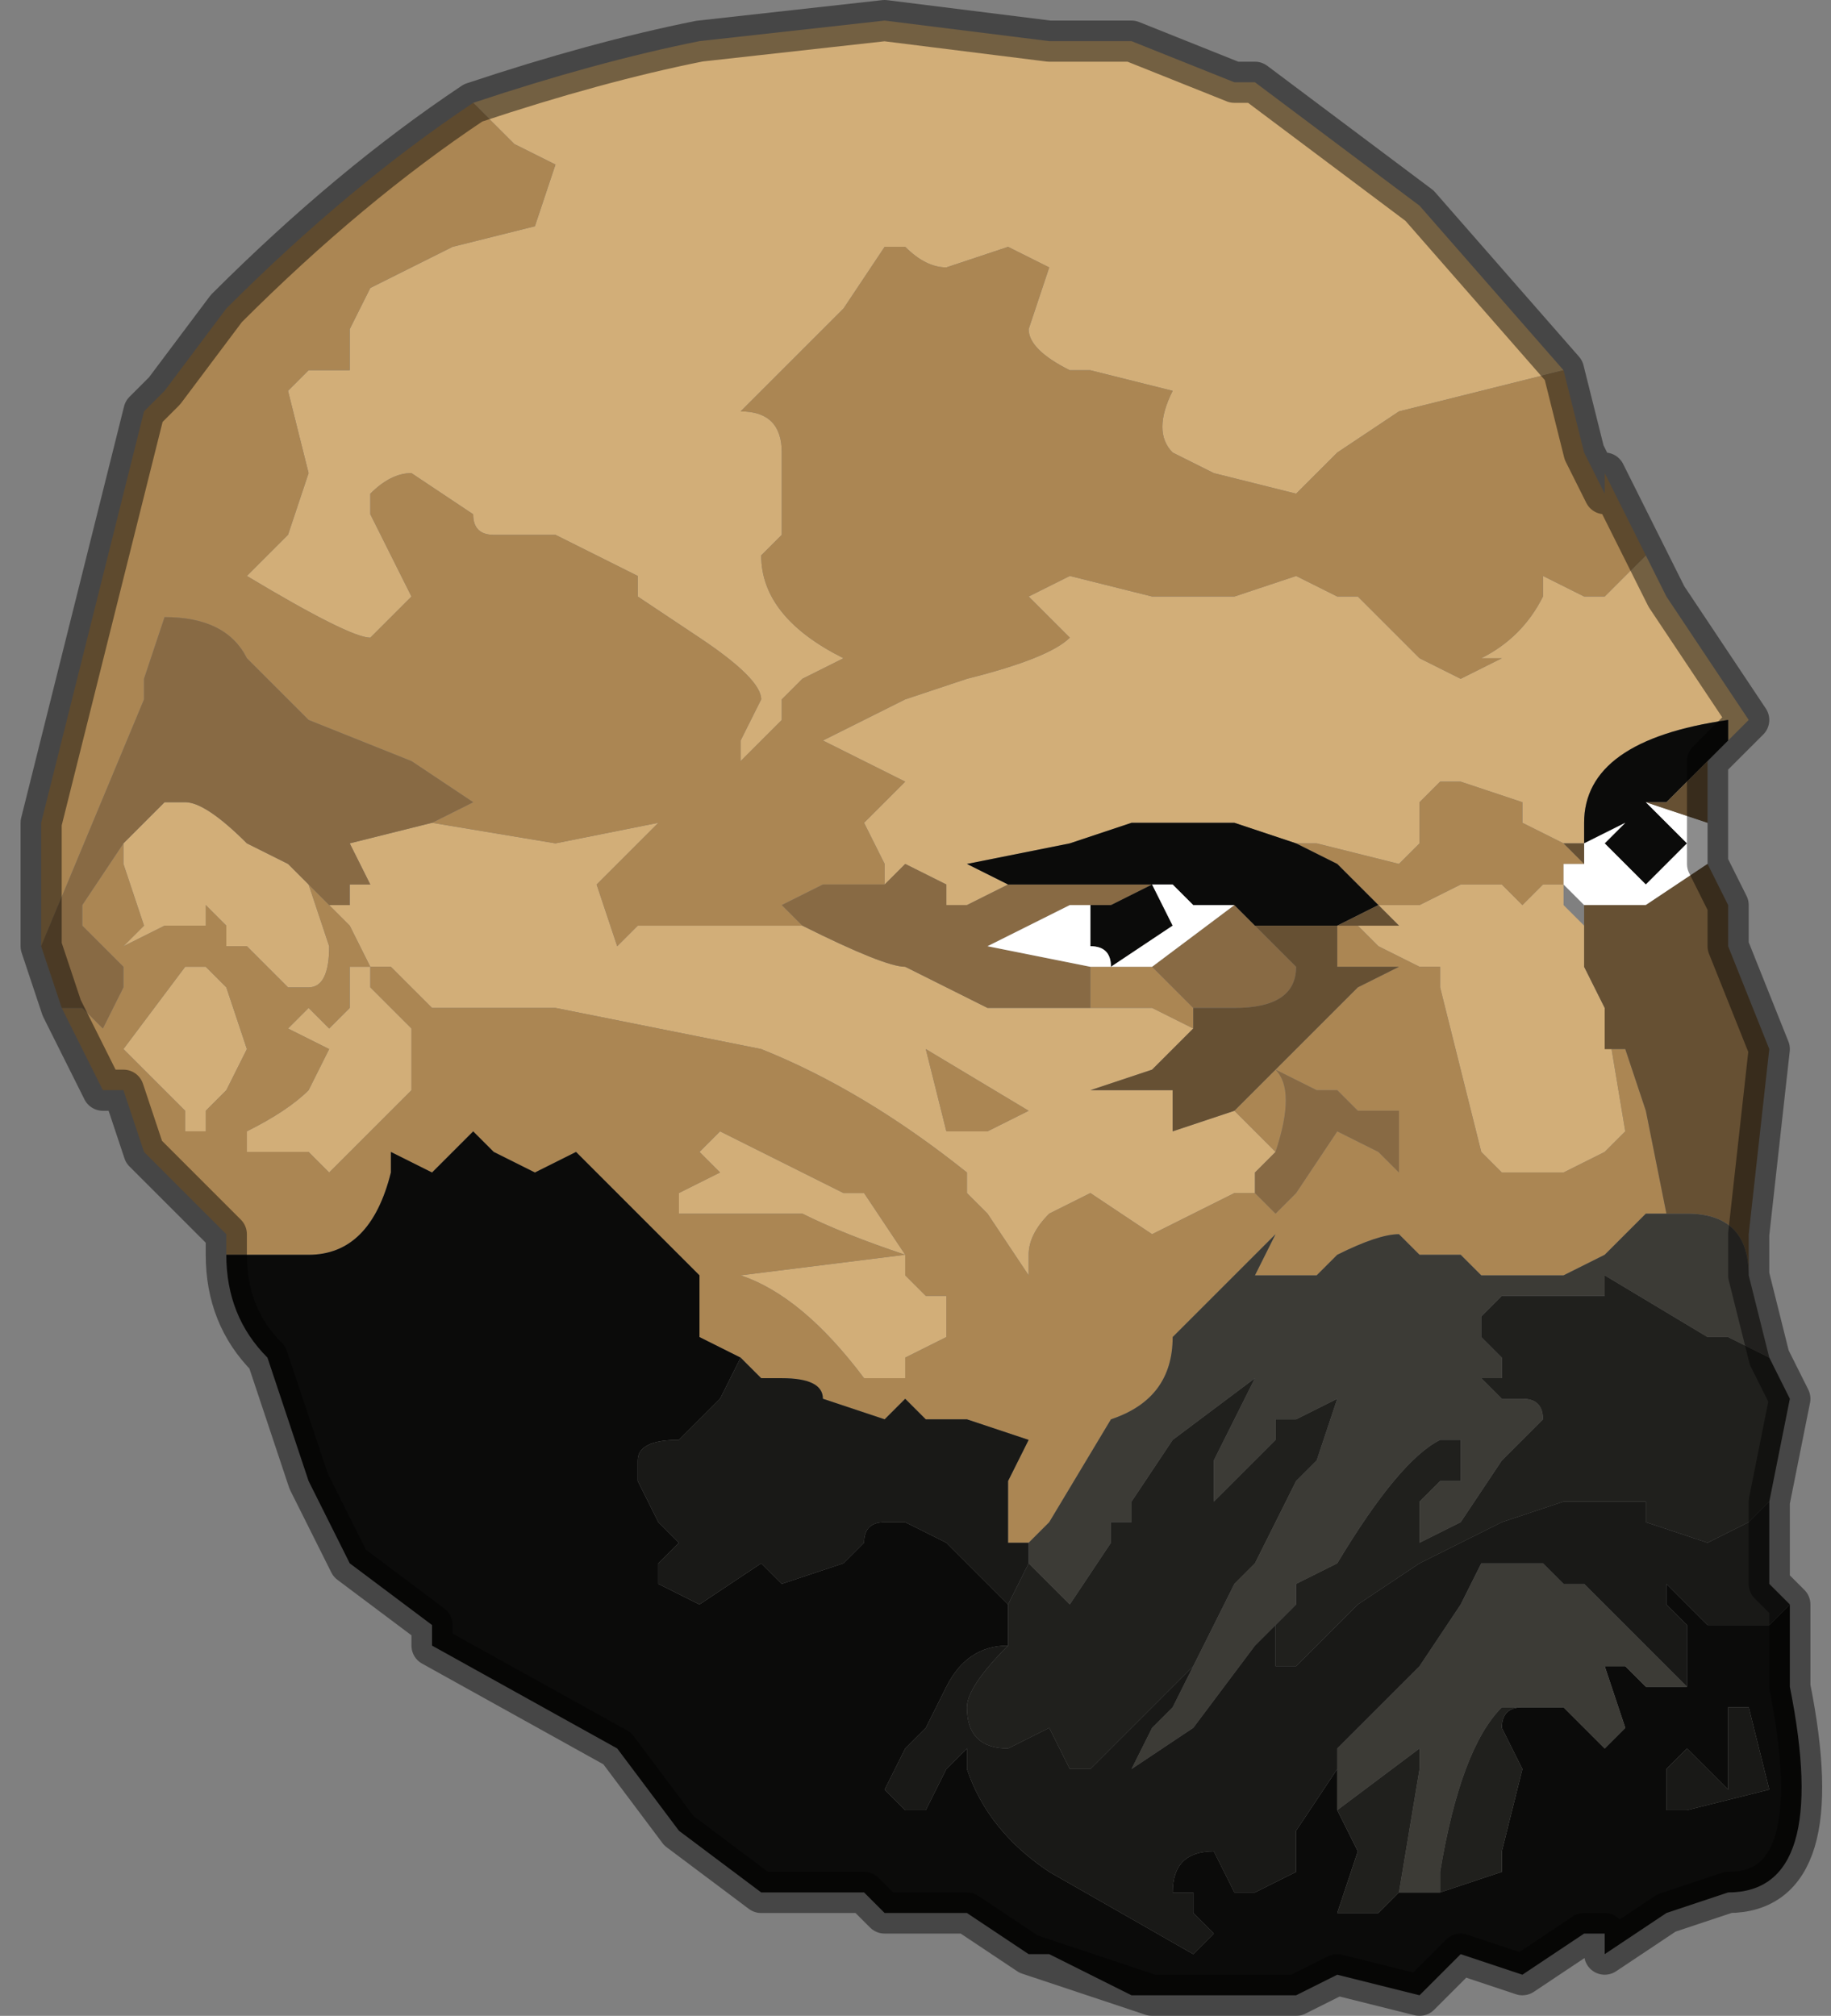 <?xml version="1.0" encoding="UTF-8" standalone="no"?>
<svg xmlns:xlink="http://www.w3.org/1999/xlink" height="4.9px" width="4.45px" xmlns="http://www.w3.org/2000/svg">
  <rect width="100%" height="100%" fill="#808080" stroke="none"/>
  <g transform="matrix(1.0, 0.0, 0.0, 1.0, 2.1, 2.3)">
    <path d="M1.7 -1.4 L1.3 -1.3 1.15 -1.2 1.05 -1.1 0.85 -1.15 0.85 -1.15 0.75 -1.2 Q0.7 -1.25 0.75 -1.35 L0.55 -1.4 0.5 -1.4 Q0.4 -1.45 0.4 -1.5 L0.45 -1.65 0.35 -1.7 0.2 -1.65 Q0.15 -1.65 0.1 -1.7 L0.05 -1.7 -0.05 -1.55 -0.15 -1.45 -0.3 -1.3 Q-0.2 -1.3 -0.2 -1.2 L-0.2 -1.1 -0.2 -1.0 -0.25 -0.95 Q-0.25 -0.8 -0.05 -0.7 L-0.15 -0.65 -0.2 -0.6 -0.2 -0.55 -0.3 -0.45 -0.3 -0.5 -0.25 -0.6 Q-0.25 -0.65 -0.4 -0.75 L-0.55 -0.85 -0.55 -0.9 -0.75 -1.0 -0.9 -1.0 Q-0.95 -1.0 -0.95 -1.05 L-1.1 -1.15 Q-1.15 -1.15 -1.2 -1.1 L-1.2 -1.05 -1.1 -0.85 -1.15 -0.8 -1.2 -0.75 Q-1.25 -0.75 -1.5 -0.9 L-1.4 -1.0 -1.35 -1.15 -1.4 -1.35 -1.35 -1.4 -1.25 -1.4 -1.25 -1.5 -1.2 -1.6 -1.0 -1.7 -0.8 -1.75 -0.8 -1.75 -0.75 -1.9 -0.85 -1.95 -0.95 -2.05 Q-0.65 -2.15 -0.4 -2.2 L0.05 -2.25 0.45 -2.2 0.65 -2.2 0.9 -2.1 0.95 -2.1 1.35 -1.8 1.7 -1.4 M-1.05 -0.3 L-1.05 -0.3 -0.75 -0.25 -0.5 -0.3 -0.65 -0.15 -0.6 0.0 -0.55 -0.05 -0.4 -0.05 -0.3 -0.05 -0.15 -0.05 -0.15 -0.05 Q0.05 0.05 0.1 0.05 L0.3 0.15 0.55 0.15 0.65 0.15 0.7 0.15 0.8 0.2 0.7 0.3 0.55 0.35 0.65 0.35 0.75 0.35 0.75 0.45 0.9 0.4 0.95 0.45 1.0 0.5 0.95 0.55 0.95 0.6 0.9 0.6 0.7 0.7 0.55 0.6 0.45 0.65 Q0.4 0.7 0.4 0.75 L0.4 0.8 0.3 0.65 0.25 0.6 0.25 0.55 Q0.0 0.35 -0.25 0.25 L-0.25 0.25 -0.75 0.15 -0.85 0.15 -1.05 0.15 -1.15 0.05 -1.2 0.05 -1.2 0.1 -1.1 0.2 -1.1 0.35 -1.3 0.55 -1.35 0.5 -1.4 0.5 -1.5 0.5 -1.5 0.45 Q-1.4 0.4 -1.35 0.35 L-1.35 0.35 -1.3 0.25 -1.4 0.2 -1.4 0.2 -1.35 0.15 -1.3 0.2 -1.25 0.15 -1.25 0.05 -1.2 0.05 -1.2 0.05 -1.25 -0.05 -1.3 -0.1 -1.3 -0.1 -1.25 -0.1 -1.25 -0.15 -1.2 -0.15 -1.25 -0.25 -1.05 -0.3 M0.05 -0.15 L0.05 -0.2 0.0 -0.3 0.05 -0.35 0.1 -0.4 -0.1 -0.5 0.1 -0.6 0.25 -0.65 Q0.45 -0.7 0.5 -0.75 L0.4 -0.85 0.5 -0.9 0.7 -0.85 0.9 -0.85 0.9 -0.85 1.05 -0.9 1.15 -0.85 1.2 -0.85 1.3 -0.75 1.35 -0.7 1.35 -0.7 1.45 -0.65 1.55 -0.7 1.5 -0.7 Q1.6 -0.75 1.65 -0.85 L1.65 -0.9 1.75 -0.85 1.8 -0.85 1.9 -0.95 1.95 -0.85 2.15 -0.55 2.1 -0.5 2.1 -0.55 Q1.75 -0.5 1.75 -0.3 L1.75 -0.25 1.7 -0.25 1.6 -0.3 1.6 -0.35 1.45 -0.4 1.4 -0.4 1.35 -0.35 1.35 -0.25 1.3 -0.2 1.1 -0.25 1.05 -0.25 0.9 -0.3 0.8 -0.3 0.65 -0.3 0.5 -0.25 0.25 -0.2 0.35 -0.15 0.25 -0.1 0.2 -0.1 0.2 -0.15 0.1 -0.2 0.05 -0.15 M1.25 -0.1 L1.25 -0.1 1.25 -0.1 1.35 -0.1 1.45 -0.15 1.5 -0.15 1.5 -0.15 1.55 -0.15 1.6 -0.1 1.65 -0.15 1.7 -0.15 1.7 -0.15 1.7 -0.1 1.75 -0.05 1.75 -0.05 1.75 0.05 1.8 0.15 1.85 0.45 1.8 0.5 1.85 0.5 1.8 0.5 1.7 0.55 1.55 0.55 1.5 0.5 1.4 0.1 1.4 0.05 1.35 0.05 1.25 0.0 1.2 -0.05 1.3 -0.05 1.25 -0.1 M-1.35 -0.15 L-1.3 0.0 Q-1.3 0.1 -1.35 0.1 L-1.4 0.1 -1.45 0.05 -1.5 0.0 -1.5 0.0 -1.55 0.0 -1.55 -0.05 -1.6 -0.1 -1.6 -0.05 -1.7 -0.05 -1.8 0.0 -1.75 -0.05 -1.8 -0.2 -1.8 -0.25 -1.7 -0.35 -1.7 -0.35 -1.65 -0.35 Q-1.6 -0.35 -1.5 -0.25 L-1.4 -0.2 -1.4 -0.2 -1.35 -0.15 M0.15 0.25 L0.2 0.45 0.3 0.45 0.4 0.4 0.15 0.25 M0.1 0.8 L0.15 0.85 0.2 0.85 0.2 0.95 0.1 1.0 0.1 1.05 0.05 1.05 0.0 1.05 Q-0.15 0.85 -0.3 0.8 L0.1 0.75 Q-0.05 0.7 -0.15 0.65 L-0.45 0.65 -0.45 0.6 -0.35 0.55 -0.4 0.5 -0.4 0.5 -0.35 0.45 -0.05 0.6 0.0 0.6 0.1 0.75 0.1 0.8 M-1.6 0.05 L-1.55 0.1 -1.55 0.1 -1.5 0.25 -1.55 0.35 -1.6 0.4 -1.6 0.45 -1.65 0.45 -1.65 0.45 -1.65 0.4 -1.75 0.3 -1.8 0.25 -1.65 0.05 -1.6 0.05" fill="#d2ae78" fill-rule="evenodd" stroke="none"/>
    <path d="M-0.95 -2.05 L-0.85 -1.95 -0.75 -1.9 -0.8 -1.75 -0.8 -1.75 -1.0 -1.7 -1.2 -1.6 -1.25 -1.5 -1.25 -1.4 -1.35 -1.4 -1.4 -1.35 -1.35 -1.15 -1.4 -1.0 -1.5 -0.9 Q-1.25 -0.75 -1.2 -0.75 L-1.15 -0.8 -1.1 -0.85 -1.2 -1.05 -1.2 -1.1 Q-1.15 -1.15 -1.1 -1.15 L-0.95 -1.05 Q-0.95 -1.0 -0.9 -1.0 L-0.75 -1.0 -0.55 -0.9 -0.55 -0.85 -0.4 -0.75 Q-0.25 -0.65 -0.25 -0.6 L-0.3 -0.5 -0.3 -0.45 -0.2 -0.55 -0.2 -0.6 -0.15 -0.65 -0.05 -0.7 Q-0.25 -0.8 -0.25 -0.95 L-0.2 -1.0 -0.2 -1.1 -0.2 -1.2 Q-0.2 -1.3 -0.3 -1.3 L-0.15 -1.45 -0.05 -1.55 0.05 -1.7 0.1 -1.7 Q0.15 -1.65 0.2 -1.65 L0.35 -1.7 0.45 -1.65 0.4 -1.5 Q0.4 -1.45 0.5 -1.4 L0.55 -1.4 0.75 -1.35 Q0.7 -1.25 0.75 -1.2 L0.85 -1.15 0.85 -1.15 1.05 -1.1 1.15 -1.2 1.3 -1.3 1.7 -1.4 1.75 -1.2 1.8 -1.1 1.8 -1.15 1.9 -0.95 1.9 -0.95 1.8 -0.85 1.75 -0.85 1.65 -0.9 1.65 -0.85 Q1.6 -0.75 1.5 -0.7 L1.55 -0.7 1.45 -0.65 1.35 -0.7 1.35 -0.7 1.3 -0.75 1.2 -0.85 1.15 -0.85 1.05 -0.9 0.9 -0.85 0.9 -0.85 0.7 -0.85 0.5 -0.9 0.4 -0.85 0.5 -0.75 Q0.45 -0.7 0.25 -0.65 L0.1 -0.6 -0.1 -0.5 0.1 -0.4 0.05 -0.35 0.0 -0.3 0.05 -0.2 0.05 -0.15 0.05 -0.15 0.0 -0.15 -0.05 -0.15 -0.1 -0.15 -0.1 -0.15 -0.2 -0.1 -0.15 -0.05 -0.3 -0.05 -0.4 -0.05 -0.55 -0.05 -0.6 0.0 -0.65 -0.15 -0.5 -0.3 -0.75 -0.25 -1.05 -0.3 -1.05 -0.3 -0.95 -0.35 -1.1 -0.45 -1.35 -0.55 -1.5 -0.7 Q-1.55 -0.8 -1.7 -0.8 L-1.75 -0.65 -1.75 -0.6 -2.0 0.0 -2.0 -0.3 -1.85 -0.9 -1.8 -1.1 -1.75 -1.3 -1.7 -1.35 -1.55 -1.55 -1.55 -1.55 Q-1.25 -1.85 -0.95 -2.05 M1.05 -0.25 L1.1 -0.25 1.3 -0.2 1.35 -0.25 1.35 -0.35 1.4 -0.4 1.45 -0.4 1.6 -0.35 1.6 -0.3 1.7 -0.25 1.75 -0.2 1.75 -0.2 1.7 -0.2 1.7 -0.15 1.7 -0.15 1.65 -0.15 1.6 -0.1 1.55 -0.15 1.5 -0.15 1.5 -0.15 1.45 -0.15 1.35 -0.1 1.25 -0.1 1.25 -0.1 1.15 -0.2 1.05 -0.25 M0.7 0.05 L0.8 0.15 0.8 0.2 0.7 0.15 0.65 0.15 0.55 0.15 0.55 0.05 0.7 0.05 M0.9 0.4 L1.0 0.3 1.05 0.25 1.1 0.2 1.15 0.15 1.2 0.1 1.3 0.05 1.25 0.05 1.2 0.05 1.15 0.05 1.15 -0.05 1.2 -0.05 1.25 0.0 1.35 0.05 1.4 0.05 1.4 0.1 1.5 0.5 1.55 0.55 1.7 0.55 1.8 0.5 1.85 0.5 1.8 0.5 1.85 0.45 1.8 0.15 1.8 0.25 1.85 0.25 1.9 0.4 1.95 0.65 1.9 0.65 1.8 0.75 1.7 0.8 1.6 0.8 1.5 0.8 1.45 0.75 1.35 0.75 1.3 0.7 Q1.25 0.7 1.15 0.75 L1.1 0.8 0.95 0.8 1.0 0.7 0.75 0.95 Q0.75 1.1 0.6 1.15 L0.45 1.4 0.4 1.45 0.35 1.45 0.35 1.3 0.4 1.2 0.25 1.15 0.15 1.15 0.1 1.1 0.05 1.15 -0.1 1.1 Q-0.1 1.05 -0.2 1.05 L-0.2 1.05 -0.25 1.05 -0.25 1.05 -0.3 1.0 -0.3 1.0 -0.4 0.95 -0.4 0.8 -0.7 0.5 -0.8 0.55 -0.9 0.5 -0.9 0.5 -0.95 0.45 -1.05 0.55 -1.15 0.5 -1.15 0.55 Q-1.2 0.75 -1.35 0.75 L-1.35 0.75 -1.55 0.75 -1.55 0.7 -1.7 0.55 -1.75 0.5 -1.8 0.35 -1.85 0.35 -1.95 0.15 -1.9 0.15 -1.85 0.2 -1.85 0.2 -1.8 0.1 -1.8 0.05 -1.9 -0.05 -1.9 -0.1 -1.8 -0.25 -1.8 -0.2 -1.75 -0.05 -1.8 0.0 -1.7 -0.05 -1.6 -0.05 -1.6 -0.1 -1.55 -0.05 -1.55 0.0 -1.5 0.0 -1.5 0.0 -1.45 0.05 -1.4 0.1 -1.35 0.1 Q-1.3 0.1 -1.3 0.0 L-1.35 -0.15 -1.3 -0.1 -1.3 -0.1 -1.3 -0.1 -1.25 -0.05 -1.2 0.05 -1.2 0.05 -1.25 0.05 -1.25 0.15 -1.3 0.2 -1.35 0.15 -1.4 0.2 -1.4 0.2 -1.3 0.25 -1.35 0.35 -1.35 0.35 Q-1.4 0.4 -1.5 0.45 L-1.5 0.5 -1.4 0.5 -1.35 0.5 -1.3 0.55 -1.1 0.35 -1.1 0.2 -1.2 0.1 -1.2 0.05 -1.15 0.05 -1.05 0.15 -0.85 0.15 -0.75 0.15 -0.25 0.25 -0.25 0.25 Q0.0 0.35 0.25 0.55 L0.25 0.6 0.3 0.65 0.4 0.8 0.4 0.75 Q0.4 0.7 0.45 0.65 L0.55 0.6 0.7 0.7 0.9 0.6 0.95 0.6 1.0 0.65 1.05 0.6 1.15 0.45 1.25 0.5 1.3 0.55 1.3 0.4 1.25 0.4 1.2 0.4 1.15 0.35 1.1 0.35 1.0 0.3 Q1.05 0.35 1.0 0.5 L0.95 0.45 0.9 0.4 M1.15 0.4 L1.1 0.4 1.15 0.4 M0.1 0.8 L0.1 0.75 0.0 0.6 -0.05 0.6 -0.35 0.45 -0.4 0.5 -0.4 0.5 -0.35 0.55 -0.45 0.6 -0.45 0.65 -0.15 0.65 Q-0.05 0.7 0.1 0.75 L-0.3 0.8 Q-0.15 0.85 0.0 1.05 L0.05 1.05 0.1 1.05 0.1 1.0 0.2 0.95 0.2 0.85 0.15 0.85 0.1 0.8 M0.15 0.25 L0.4 0.4 0.3 0.45 0.2 0.45 0.15 0.25 M-1.6 0.05 L-1.65 0.05 -1.8 0.25 -1.75 0.3 -1.65 0.4 -1.65 0.45 -1.65 0.45 -1.6 0.45 -1.6 0.4 -1.55 0.35 -1.5 0.25 -1.55 0.1 -1.55 0.1 -1.6 0.05" fill="#ab8653" fill-rule="evenodd" stroke="none"/>
    <path d="M-2.0 0.0 L-1.75 -0.6 -1.75 -0.65 -1.7 -0.8 Q-1.55 -0.8 -1.5 -0.7 L-1.35 -0.55 -1.1 -0.45 -0.95 -0.35 -1.05 -0.3 -1.25 -0.25 -1.2 -0.15 -1.25 -0.15 -1.25 -0.1 -1.3 -0.1 -1.3 -0.1 -1.35 -0.15 -1.4 -0.2 -1.5 -0.25 -1.5 -0.25 Q-1.6 -0.35 -1.65 -0.35 L-1.7 -0.35 -1.7 -0.35 -1.8 -0.25 -1.9 -0.1 -1.9 -0.05 -1.8 0.05 -1.8 0.1 -1.85 0.2 -1.85 0.2 -1.9 0.15 -1.95 0.15 -2.0 0.0 M-0.15 -0.05 L-0.2 -0.1 -0.1 -0.15 -0.1 -0.15 -0.05 -0.15 0.0 -0.15 0.05 -0.15 0.05 -0.15 0.1 -0.2 0.2 -0.15 0.2 -0.1 0.25 -0.1 0.35 -0.15 0.45 -0.15 0.6 -0.15 0.65 -0.15 0.7 -0.15 0.75 -0.15 0.7 -0.15 0.7 -0.15 0.6 -0.1 0.6 -0.1 0.5 -0.1 0.3 0.0 0.55 0.05 0.55 0.15 0.3 0.15 0.1 0.05 Q0.05 0.05 -0.15 -0.05 L-0.15 -0.05 M0.9 -0.1 L0.95 -0.05 1.05 0.05 Q1.05 0.15 0.9 0.15 L0.85 0.15 0.8 0.15 0.7 0.05 0.9 -0.1 M1.15 0.4 L1.1 0.4 1.15 0.4 M1.0 0.3 L1.1 0.35 1.15 0.35 1.2 0.4 1.25 0.4 1.3 0.4 1.3 0.55 1.25 0.5 1.15 0.45 1.05 0.6 1.0 0.65 0.95 0.6 0.95 0.55 1.0 0.5 Q1.05 0.35 1.0 0.3" fill="#886a44" fill-rule="evenodd" stroke="none"/>
    <path d="M0.6 -0.1 L0.7 -0.15 0.65 -0.15 0.6 -0.15 0.45 -0.15 0.35 -0.15 0.25 -0.2 0.5 -0.25 0.65 -0.3 0.8 -0.3 0.9 -0.3 1.05 -0.25 1.15 -0.2 1.25 -0.1 1.25 -0.1 1.15 -0.05 1.15 -0.05 1.05 -0.05 0.95 -0.05 0.9 -0.1 0.85 -0.1 0.8 -0.1 0.75 -0.15 0.7 -0.15 0.75 -0.05 0.6 0.05 Q0.6 0.0 0.55 0.0 L0.55 -0.1 0.6 -0.1 0.6 -0.1 M1.75 -0.25 L1.75 -0.3 Q1.75 -0.5 2.1 -0.55 L2.1 -0.5 2.05 -0.45 1.95 -0.35 1.9 -0.35 2.0 -0.25 1.9 -0.15 1.8 -0.25 1.85 -0.3 1.75 -0.25 1.75 -0.2 1.75 -0.25 M1.25 -0.1 L1.25 -0.1 M2.25 1.6 L2.25 1.8 Q2.35 2.3 2.1 2.3 L1.95 2.35 1.8 2.45 1.8 2.4 1.75 2.4 1.6 2.5 1.45 2.45 1.35 2.55 1.15 2.5 1.05 2.55 0.7 2.55 0.65 2.55 0.45 2.45 0.4 2.45 0.25 2.35 0.05 2.35 0.0 2.3 -0.25 2.3 -0.45 2.15 -0.6 1.95 -1.05 1.7 -1.05 1.65 -1.25 1.5 -1.35 1.3 -1.45 1.0 Q-1.55 0.9 -1.55 0.75 L-1.55 0.7 -1.55 0.75 -1.35 0.75 -1.35 0.75 Q-1.2 0.75 -1.15 0.55 L-1.15 0.5 -1.05 0.55 -0.95 0.45 -0.9 0.5 -0.9 0.5 -0.8 0.55 -0.7 0.5 -0.4 0.8 -0.4 0.95 -0.3 1.0 -0.35 1.1 -0.45 1.2 Q-0.55 1.2 -0.55 1.25 L-0.55 1.3 -0.5 1.4 -0.45 1.45 -0.5 1.5 -0.5 1.55 -0.4 1.6 -0.25 1.5 -0.2 1.55 -0.05 1.5 0.0 1.45 Q0.0 1.4 0.05 1.4 L0.1 1.4 0.2 1.45 0.25 1.5 0.35 1.6 0.35 1.65 0.35 1.7 Q0.25 1.7 0.2 1.8 L0.15 1.9 0.1 1.95 0.05 2.05 0.1 2.1 0.15 2.1 0.2 2.0 0.25 1.95 0.25 2.0 Q0.3 2.15 0.45 2.25 L0.8 2.45 0.85 2.4 0.8 2.35 0.8 2.3 0.75 2.3 Q0.75 2.2 0.85 2.2 L0.9 2.3 0.95 2.3 1.05 2.25 1.05 2.15 1.15 2.0 1.15 2.05 1.15 2.1 1.2 2.2 1.15 2.35 1.25 2.35 1.3 2.3 1.4 2.3 1.55 2.25 1.55 2.2 1.6 2.0 1.55 1.9 Q1.55 1.85 1.6 1.85 L1.65 1.85 1.7 1.85 1.75 1.9 1.8 1.95 1.85 1.9 1.8 1.75 1.85 1.75 1.9 1.8 1.95 1.8 2.0 1.8 2.0 1.65 1.95 1.6 1.95 1.55 2.0 1.6 2.05 1.65 2.2 1.65 2.25 1.6 M2.2 2.05 L2.15 1.85 2.1 1.85 2.1 2.05 2.0 1.95 1.95 2.0 Q1.95 2.0 1.95 2.05 L1.95 2.1 2.0 2.1 2.2 2.05 M0.4 2.45 L0.7 2.55 0.4 2.45" fill="#0b0b0a" fill-rule="evenodd" stroke="none"/>
    <path d="M0.55 0.05 L0.3 0.0 0.5 -0.1 0.6 -0.1 0.6 -0.1 0.6 -0.1 0.55 -0.1 0.55 0.0 Q0.6 0.0 0.6 0.05 L0.75 -0.05 0.7 -0.15 0.7 -0.15 0.75 -0.15 0.8 -0.1 0.85 -0.1 0.9 -0.1 0.7 0.05 0.55 0.05 M1.7 -0.15 L1.7 -0.2 1.75 -0.2 1.75 -0.2 1.75 -0.25 1.85 -0.3 1.8 -0.25 1.9 -0.15 2.0 -0.25 1.9 -0.35 2.05 -0.3 2.05 -0.25 2.05 -0.2 2.05 -0.2 1.9 -0.1 1.85 -0.1 1.75 -0.1 1.75 -0.1 1.7 -0.15" fill="#ffffff" fill-rule="evenodd" stroke="none"/>
    <path d="M1.7 -0.25 L1.75 -0.25 1.75 -0.2 1.7 -0.25 M0.95 -0.05 L1.05 -0.05 1.15 -0.05 1.15 -0.05 1.25 -0.1 1.25 -0.1 1.3 -0.05 1.2 -0.05 1.15 -0.05 1.15 0.05 1.2 0.05 1.25 0.05 1.3 0.05 1.2 0.1 1.15 0.15 1.1 0.2 1.05 0.25 1.0 0.3 0.9 0.4 0.75 0.45 0.75 0.35 0.65 0.35 0.55 0.35 0.7 0.3 0.8 0.2 0.8 0.15 0.85 0.15 0.9 0.15 Q1.05 0.15 1.05 0.05 L0.95 -0.05 M1.9 -0.35 L1.95 -0.35 2.05 -0.45 2.05 -0.3 1.9 -0.35 M1.75 -0.25 L1.75 -0.2 1.75 -0.25 M1.75 -0.1 L1.85 -0.1 1.9 -0.1 2.05 -0.2 2.05 -0.2 2.05 -0.2 2.1 -0.1 2.1 0.0 2.2 0.25 2.15 0.7 2.15 0.8 Q2.15 0.65 2.0 0.65 L1.95 0.65 1.9 0.4 1.85 0.25 1.8 0.25 1.8 0.15 1.75 0.05 1.75 -0.05 1.75 -0.1" fill="#665033" fill-rule="evenodd" stroke="none"/>
    <path d="M1.95 0.65 L2.0 0.65 Q2.15 0.65 2.15 0.8 L2.2 1.0 2.1 0.95 2.05 0.95 1.8 0.8 1.8 0.85 1.7 0.85 1.65 0.85 1.6 0.85 1.55 0.85 1.5 0.9 1.5 0.95 1.55 1.0 1.55 1.05 1.5 1.05 1.55 1.1 1.6 1.1 Q1.65 1.1 1.65 1.15 L1.6 1.2 Q1.6 1.2 1.55 1.25 L1.45 1.4 1.35 1.45 1.35 1.35 1.4 1.3 1.45 1.3 1.45 1.2 1.4 1.2 Q1.3 1.25 1.15 1.5 L1.05 1.55 1.05 1.6 1.0 1.65 0.95 1.7 0.8 1.9 0.65 2.0 0.7 1.9 0.75 1.85 0.8 1.75 0.85 1.65 0.9 1.55 0.95 1.5 1.05 1.3 1.1 1.25 1.15 1.1 1.05 1.15 1.0 1.15 1.0 1.2 0.85 1.35 0.85 1.25 0.9 1.15 0.95 1.05 0.75 1.2 0.65 1.35 0.65 1.4 0.6 1.4 0.6 1.45 0.5 1.6 0.4 1.5 0.4 1.45 0.45 1.4 0.6 1.15 Q0.75 1.1 0.75 0.95 L1.0 0.7 0.95 0.8 1.1 0.8 1.15 0.75 Q1.25 0.7 1.3 0.7 L1.35 0.75 1.45 0.75 1.5 0.8 1.6 0.8 1.7 0.8 1.8 0.75 1.9 0.65 1.95 0.65 M2.0 1.8 L1.95 1.8 1.9 1.8 1.85 1.75 1.8 1.75 1.85 1.9 1.8 1.95 1.75 1.9 1.7 1.85 1.65 1.85 1.6 1.85 1.55 1.85 Q1.45 1.95 1.4 2.25 L1.4 2.3 1.3 2.3 1.35 2.0 1.35 1.95 1.15 2.1 1.15 2.05 1.15 1.95 1.25 1.85 1.35 1.75 1.45 1.6 1.5 1.5 1.55 1.5 1.65 1.5 1.7 1.55 1.75 1.55 1.85 1.65 1.95 1.75 2.0 1.8" fill="#3c3b36" fill-rule="evenodd" stroke="none"/>
    <path d="M2.2 1.0 L2.25 1.1 2.2 1.35 2.15 1.4 2.05 1.45 1.9 1.4 1.9 1.35 1.85 1.35 1.8 1.35 1.75 1.35 1.7 1.35 1.55 1.4 1.45 1.45 1.35 1.5 1.2 1.6 1.05 1.75 1.0 1.75 1.0 1.65 1.05 1.6 1.05 1.55 1.15 1.5 Q1.3 1.25 1.4 1.2 L1.45 1.2 1.45 1.3 1.4 1.3 1.35 1.35 1.35 1.45 1.45 1.4 1.55 1.25 Q1.6 1.2 1.6 1.2 L1.65 1.15 Q1.65 1.1 1.6 1.1 L1.55 1.1 1.5 1.05 1.55 1.05 1.55 1.0 1.5 0.95 1.5 0.9 1.55 0.85 1.6 0.85 1.65 0.85 1.7 0.85 1.8 0.85 1.8 0.8 2.05 0.95 2.1 0.95 2.2 1.0 M1.6 1.85 Q1.55 1.85 1.55 1.9 L1.6 2.0 1.55 2.2 1.55 2.25 1.4 2.3 1.4 2.25 Q1.45 1.95 1.55 1.85 L1.6 1.85 M1.3 2.3 L1.25 2.35 1.15 2.35 1.2 2.2 1.15 2.1 1.35 1.95 1.35 2.0 1.3 2.3 M0.35 1.7 L0.35 1.65 0.35 1.6 0.4 1.5 0.5 1.6 0.6 1.45 0.6 1.4 0.65 1.4 0.65 1.35 0.75 1.2 0.95 1.05 0.9 1.15 0.85 1.25 0.85 1.35 1.0 1.2 1.0 1.15 1.05 1.15 1.15 1.1 1.1 1.25 1.05 1.3 0.95 1.5 0.9 1.55 0.85 1.65 0.8 1.75 0.7 1.85 0.55 2.0 0.5 2.0 0.45 1.9 0.35 1.95 Q0.25 1.95 0.25 1.85 0.25 1.8 0.35 1.7" fill="#20201d" fill-rule="evenodd" stroke="none"/>
    <path d="M2.2 1.35 L2.2 1.55 2.25 1.6 2.2 1.65 2.05 1.65 2.0 1.6 1.95 1.55 1.95 1.6 2.0 1.65 2.0 1.8 1.95 1.75 1.85 1.65 1.75 1.55 1.7 1.55 1.65 1.5 1.55 1.5 1.5 1.5 1.45 1.6 1.35 1.75 1.25 1.85 1.15 1.95 1.15 2.05 1.15 2.0 1.05 2.15 1.05 2.25 0.95 2.3 0.9 2.3 0.85 2.2 Q0.75 2.2 0.75 2.3 L0.8 2.3 0.8 2.35 0.85 2.4 0.8 2.45 0.45 2.25 Q0.3 2.15 0.25 2.0 L0.25 1.95 0.2 2.0 0.15 2.1 0.1 2.1 0.05 2.05 0.1 1.95 0.15 1.9 0.2 1.8 Q0.25 1.7 0.35 1.7 0.25 1.8 0.25 1.85 0.25 1.95 0.35 1.95 L0.45 1.9 0.5 2.0 0.55 2.0 0.7 1.85 0.8 1.75 0.75 1.85 0.7 1.9 0.65 2.0 0.8 1.9 0.95 1.7 1.0 1.65 1.0 1.75 1.05 1.75 1.2 1.6 1.35 1.5 1.45 1.45 1.55 1.4 1.7 1.35 1.75 1.35 1.8 1.35 1.85 1.35 1.9 1.35 1.9 1.4 2.05 1.45 2.15 1.4 2.2 1.35 M0.35 1.65 L0.35 1.6 0.25 1.5 0.2 1.45 0.1 1.4 0.05 1.4 Q0.0 1.4 0.0 1.45 L-0.05 1.5 -0.2 1.55 -0.25 1.5 -0.4 1.6 -0.5 1.55 -0.5 1.5 -0.45 1.45 -0.5 1.4 -0.55 1.3 -0.55 1.25 Q-0.55 1.2 -0.45 1.2 L-0.35 1.1 -0.3 1.0 -0.3 1.0 -0.25 1.05 -0.25 1.05 -0.2 1.05 -0.2 1.05 Q-0.1 1.05 -0.1 1.1 L0.05 1.15 0.1 1.1 0.15 1.15 0.25 1.15 0.4 1.2 0.35 1.3 0.35 1.45 0.4 1.45 0.4 1.5 0.35 1.6 0.35 1.65 M2.2 2.05 L2.0 2.1 1.95 2.1 1.95 2.05 Q1.95 2.0 1.95 2.0 L2.0 1.95 2.1 2.05 2.1 1.85 2.15 1.85 2.2 2.05" fill="#191917" fill-rule="evenodd" stroke="none"/>
    <path d="M-1.5 -0.25 L-1.5 -0.25 -1.4 -0.2 -1.4 -0.2 -1.5 -0.25" fill="#2d381c" fill-rule="evenodd" stroke="none"/>
    <path d="M1.7 -1.4 L1.35 -1.8 0.95 -2.1 0.9 -2.1 0.65 -2.2 0.45 -2.2 0.05 -2.25 -0.4 -2.2 Q-0.65 -2.15 -0.95 -2.05 -1.25 -1.85 -1.55 -1.55 L-1.55 -1.55 -1.7 -1.35 -1.75 -1.3 -1.8 -1.1 -1.85 -0.9 -2.0 -0.3 -2.0 0.0 -1.95 0.15 -1.85 0.35 -1.8 0.35 -1.75 0.5 -1.7 0.55 -1.55 0.7 -1.55 0.75 Q-1.55 0.9 -1.45 1.0 L-1.35 1.3 -1.25 1.5 -1.05 1.65 -1.05 1.7 -0.6 1.95 -0.45 2.15 -0.25 2.3 0.0 2.3 0.05 2.35 0.25 2.35 0.4 2.45 0.7 2.55 1.05 2.55 1.15 2.5 1.35 2.55 1.45 2.45 1.6 2.5 1.75 2.4 1.8 2.4 1.8 2.45 1.95 2.35 2.1 2.3 Q2.35 2.3 2.25 1.8 L2.25 1.6 2.2 1.55 2.2 1.35 2.25 1.1 2.2 1.0 2.15 0.8 2.15 0.7 2.2 0.25 2.1 0.0 2.1 -0.1 2.05 -0.2 2.05 -0.2 2.05 -0.25 2.05 -0.3 2.05 -0.45 2.1 -0.5 2.15 -0.55 1.95 -0.85 1.9 -0.95 1.9 -0.95 1.8 -1.15 1.8 -1.1 1.75 -1.2 1.7 -1.4 Z" fill="none" stroke="#000000" stroke-linecap="round" stroke-linejoin="round" stroke-opacity="0.451" stroke-width="0.1"/>
  </g>
</svg>
